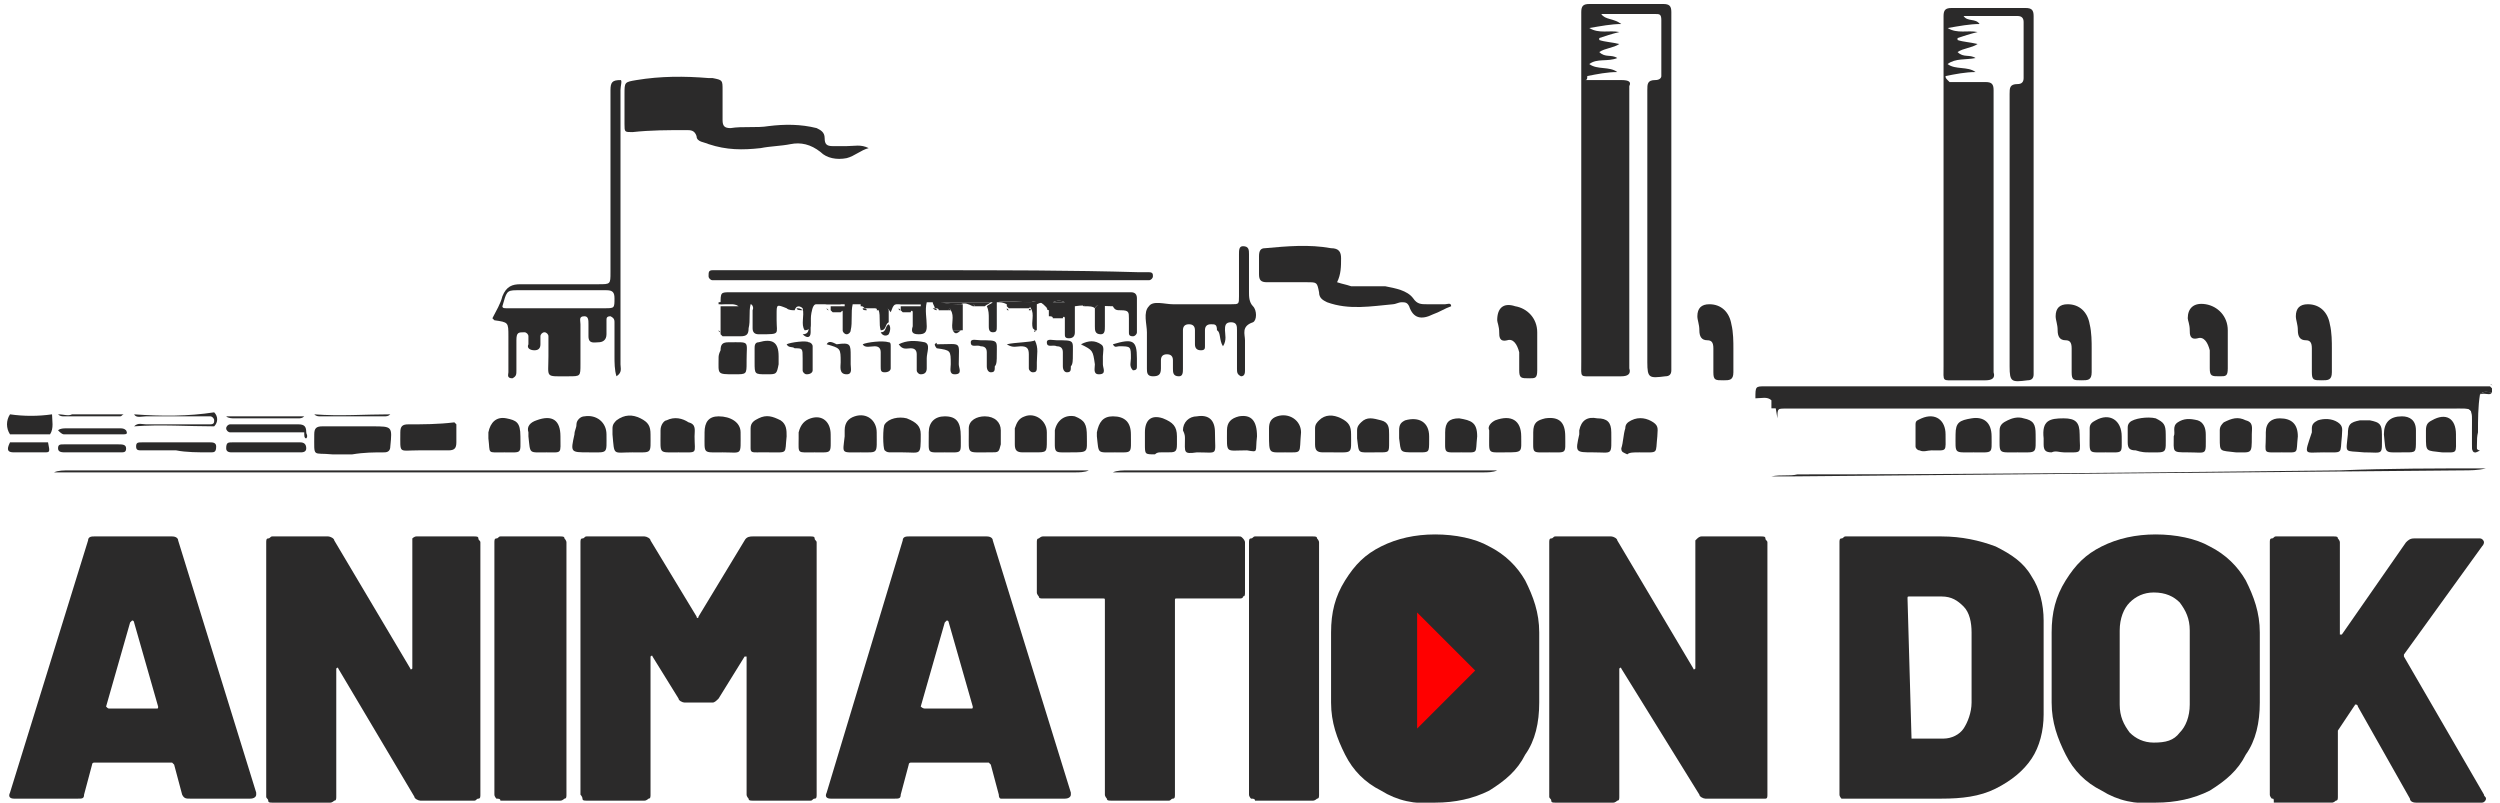 <?xml version="1.0" encoding="utf-8"?>
<!-- Generator: Adobe Illustrator 23.0.3, SVG Export Plug-In . SVG Version: 6.00 Build 0)  -->
<svg version="1.1" id="Layer_1" xmlns="http://www.w3.org/2000/svg" xmlns:xlink="http://www.w3.org/1999/xlink" x="0px" y="0px"
	 viewBox="0 0 124.9 40.1" style="enable-background:new 0 0 124.9 40.1;" xml:space="preserve">
<style type="text/css">
	.st0{fill-rule:evenodd;clip-rule:evenodd;fill:#2B2A2A;}
	.st1{fill:#2B2A2A;}
	.st2{fill:#FF0000;}
</style>
<g>
	<g>
		<path class="st0" d="M3.2,21.7c1,0,1.9,0,2.9,0c0.2,0,0.3,0,0.2-0.2c-0.1-0.1-0.2-0.1-0.3-0.1c-0.9,0-1.8,0-2.7,0
			c-0.1,0-0.3,0-0.4,0.1C3,21.6,3.1,21.7,3.2,21.7z M15.3,21.8c0.1,0,0-0.1,0-0.2c0-0.3-0.1-0.4-0.4-0.4c-1.1,0-2.2,0-3.2,0
			c-0.1,0-0.1,0-0.2,0c-0.1,0-0.2,0.1-0.2,0.2c0,0.1,0.1,0.2,0.2,0.2c0.1,0,0.3,0,0.4,0c1.1,0,2.2,0,3.3,0
			C15.2,21.8,15.2,21.9,15.3,21.8z M20.4,21.2c-0.3,0-0.4,0.1-0.4,0.4c0,1.1-0.1,0.9,0.9,0.9c0.5,0,1,0,1.5,0c0.3,0,0.4-0.1,0.4-0.4
			c0-0.3,0-0.6,0-0.9c0,0-0.1-0.1-0.1-0.1C21.9,21.2,21.1,21.2,20.4,21.2z M19.2,22.6c0.2,0,0.3-0.1,0.3-0.3c0.1-1,0.1-1-0.9-1
			c-0.8,0-1.7,0-2.5,0c-0.3,0-0.4,0.1-0.4,0.4c0,1.2-0.1,0.9,0.9,1c0.3,0,0.7,0,1,0c0,0,0,0,0,0C18.2,22.6,18.7,22.6,19.2,22.6z
			 M10.5,22.6c0.2,0,0.3,0,0.3-0.3c0-0.2-0.2-0.2-0.3-0.2c-1.1,0-2.3,0-3.4,0c-0.2,0-0.3,0-0.3,0.2c0,0.2,0.1,0.2,0.3,0.2
			c0.6,0,1.1,0,1.7,0c0,0,0,0,0,0C9.3,22.6,9.9,22.6,10.5,22.6z M15,22.6c0.1,0,0.3,0,0.3-0.2c0-0.2-0.1-0.3-0.3-0.3
			c-1.1,0-2.3,0-3.4,0c-0.2,0-0.3,0-0.3,0.3c0,0.2,0.2,0.2,0.3,0.2c0.6,0,1.1,0,1.7,0v0C13.9,22.6,14.4,22.6,15,22.6z M6,22.6
			c0.2,0,0.3,0,0.3-0.2c0-0.2-0.2-0.2-0.4-0.2c-0.9,0-1.8,0-2.7,0c-0.2,0-0.3,0-0.3,0.2c0,0.2,0.2,0.2,0.4,0.2c0.4,0,0.9,0,1.3,0
			C5.1,22.6,5.5,22.6,6,22.6z"/>
		<path class="st0" d="M79.3,3.8c0.5-0.1,1-0.2,1.5-0.2c-0.4-0.3-1-0.1-1.4-0.4c0.4-0.3,0.9-0.1,1.4-0.3c-0.3-0.2-0.6,0-0.9-0.3
			c0.3-0.2,0.7-0.2,1-0.4c-0.4-0.1-0.7-0.1-1-0.2c0,0,0-0.1,0-0.1c0.3-0.1,0.6-0.2,1-0.3c-0.5-0.1-1,0.1-1.5-0.2
			c0.6-0.1,1.1-0.2,1.6-0.2C80.6,0.9,80.2,1,80,0.7c0.9,0,1.8,0,2.7,0C82.9,0.7,83,0.7,83,1c0,0.9,0,1.8,0,2.8C83,3.9,82.9,4,82.7,4
			c-0.4,0-0.4,0.2-0.4,0.5c0,0.1,0,0.2,0,0.3c0,4.4,0,8.9,0,13.3c0,0.8,0.1,0.8,0.9,0.7c0.2,0,0.3-0.1,0.3-0.3c0-0.1,0-0.2,0-0.4
			c0-5.7,0-11.5,0-17.2c0-0.1,0-0.2,0-0.3c0-0.3-0.1-0.4-0.4-0.4c-1.2,0-2.5,0-3.7,0c-0.3,0-0.4,0.1-0.4,0.4c0,0.1,0,0.2,0,0.4
			c0,5.7,0,11.4,0,17.1c0,0.8-0.1,0.7,0.7,0.7c0.4,0,0.9,0,1.3,0c0.3,0,0.5-0.1,0.4-0.4c0-0.1,0-0.2,0-0.4c0-4.4,0-8.8,0-13.3
			c0-0.1,0-0.2,0-0.4C81.5,4.1,81.4,4,81,4c-0.6,0-1.2,0-1.8,0C79.3,4,79.3,3.9,79.3,3.8z"/>
		<g>
			<path class="st0" d="M30.7,17.8c0-0.6,0-1.1,0-1.7c0-0.1,0-0.2-0.2-0.3c-0.2,0-0.2,0.1-0.2,0.2c0,0.2,0,0.5,0,0.7
				c0,0.3-0.2,0.4-0.4,0.4c-0.2,0-0.5,0.1-0.5-0.3c0-0.2,0-0.4,0-0.6c0-0.2,0-0.4-0.2-0.4c-0.3,0-0.2,0.2-0.2,0.4c0,0.1,0,0.2,0,0.3
				c0,0.6,0,1.1,0,1.7c0,0.6,0,0.6-0.6,0.6c-1.2,0-1,0.1-1-1c0-0.3,0-0.7,0-1c0-0.1-0.1-0.2-0.2-0.2c-0.1,0-0.2,0.1-0.2,0.2
				c0,0.1,0,0.2,0,0.4c0,0.2-0.1,0.3-0.3,0.3c-0.2,0-0.4-0.1-0.3-0.3c0-0.1,0-0.2,0-0.4c0-0.1-0.1-0.2-0.2-0.2c-0.3,0-0.4,0-0.4,0.4
				c0,0.5,0,1,0,1.5c0,0.2,0,0.3-0.2,0.4c-0.3,0-0.2-0.2-0.2-0.3c0-0.6,0-1.2,0-1.8c0-0.7,0-0.7-0.7-0.8c0,0-0.1-0.1-0.1-0.1
				c0.2-0.4,0.4-0.7,0.5-1.1c0.2-0.5,0.5-0.6,0.9-0.6c1.3,0,2.6,0,3.9,0c0.6,0,0.6,0,0.6-0.6c0-0.1,0-0.3,0-0.4c0-1.5,0-7.2,0-8.7
				c0-0.4,0.1-0.5,0.5-0.5C31.1,4,31,4.3,31,4.5c0,3.1,0,10.6,0,13.7c0,0.2,0.1,0.4-0.2,0.6C30.7,18.5,30.7,18.1,30.7,17.8z
				 M25.3,15.4c1.6,0,3.3,0,4.9,0c0.5,0,0.5,0,0.5-0.5c0-0.3-0.1-0.4-0.4-0.4c-1.5,0-3,0-4.5,0c-0.5,0-0.5,0.1-0.7,0.8
				C25.1,15.4,25.2,15.4,25.3,15.4z"/>
			<path class="st0" d="M43.4,7.4c-0.4-0.2-0.7-0.1-1.1-0.1c-0.2,0-0.5,0-0.7,0c-0.3,0-0.4-0.1-0.4-0.4c0-0.3-0.2-0.4-0.4-0.5
				c-0.8-0.2-1.6-0.2-2.4-0.1c-0.6,0.1-1.3,0-1.9,0.1c-0.3,0-0.4-0.1-0.4-0.4c0-0.5,0-1,0-1.5c0-0.5,0-0.5-0.5-0.6
				c-0.1,0-0.1,0-0.2,0C34.2,3.8,33,3.8,31.8,4c-0.6,0.1-0.6,0.1-0.6,0.7c0,0.5,0,1,0,1.5c0,0.4,0,0.4,0.4,0.4
				c0.9-0.1,1.8-0.1,2.7-0.1c0.2,0,0.4,0,0.5,0.3c0,0.3,0.4,0.3,0.6,0.4c0.9,0.3,1.7,0.3,2.6,0.2c0.5-0.1,1-0.1,1.5-0.2
				c0.5-0.1,1,0,1.5,0.4c0.3,0.3,0.8,0.4,1.3,0.3C42.7,7.8,43,7.5,43.4,7.4z"/>
		</g>
		<path class="st0" d="M74.8,16c0,0.1,0.1,0.3,0.1,0.6c0,0.2,0,0.5,0.4,0.4c0.3-0.1,0.5,0.2,0.6,0.6c0,0.3,0,0.6,0,0.9
			c0,0.4,0.1,0.4,0.5,0.4c0.3,0,0.4,0,0.4-0.4c0-0.6,0-1.3,0-1.9c0-0.7-0.5-1.2-1.1-1.3C75.1,15.1,74.8,15.4,74.8,16z"/>
		<path class="st0" d="M86.6,17.4c0-0.3,0-0.8-0.1-1.2c-0.1-0.6-0.5-1-1.1-1c-0.4,0-0.6,0.2-0.6,0.6c0,0.2,0.1,0.4,0.1,0.7
			c0,0.3,0.1,0.5,0.4,0.5c0.2,0,0.3,0.1,0.3,0.4c0,0.4,0,0.8,0,1.2c0,0.4,0.1,0.4,0.5,0.4c0.3,0,0.5,0,0.5-0.4
			C86.6,18.1,86.6,17.8,86.6,17.4z"/>
		<path class="st0" d="M31.6,22.6c1,0,0.9,0.1,0.9-0.9c0-0.4-0.1-0.6-0.5-0.8c-0.4-0.2-0.8-0.2-1.2,0.1c-0.1,0.1-0.2,0.2-0.2,0.4
			c0,0.1,0,0.2,0,0.3C30.7,22.8,30.6,22.6,31.6,22.6z"/>
		<path class="st0" d="M66.6,22.6c1,0,0.9,0.1,0.9-0.9c0-0.4-0.1-0.6-0.5-0.8c-0.4-0.2-0.8-0.2-1.1,0.1c-0.1,0.1-0.2,0.2-0.2,0.4
			c0,0.3,0,0.5,0,0.8c0,0.3,0.1,0.4,0.4,0.4C66.3,22.6,66.4,22.6,66.6,22.6z"/>
		<path class="st0" d="M38.4,22.6c1,0,0.8,0.1,0.9-0.8c0-0.3,0-0.6-0.3-0.8c-0.4-0.2-0.7-0.3-1.1-0.1c-0.2,0.1-0.4,0.2-0.4,0.5
			c0,0.3,0,0.7,0,1c0,0.2,0.1,0.2,0.3,0.2C38,22.6,38.2,22.6,38.4,22.6z"/>
		<path class="st0" d="M33.9,22.6c1,0,0.8,0.1,0.8-0.8c0-0.3,0.1-0.6-0.3-0.7c-0.3-0.2-0.7-0.3-1.1-0.1C33.2,21,33,21.2,33,21.5
			c0,0.1,0,0.2,0,0.2C33,22.7,32.9,22.6,33.9,22.6z"/>
		<path class="st0" d="M29.4,22.6c1,0,0.9,0.1,0.9-0.9c0-0.6-0.5-1-1.1-0.9c-0.2,0-0.4,0.2-0.4,0.4c0,0.2-0.1,0.3-0.1,0.5
			C28.5,22.6,28.5,22.6,29.4,22.6z"/>
		<path class="st0" d="M55.7,22.6c0.9,0,0.8,0.1,0.8-0.9c0-0.6-0.3-0.9-0.9-0.9c-0.5,0-0.7,0.3-0.8,0.8c0,0.1,0,0.2,0,0.2
			C54.9,22.7,54.8,22.6,55.7,22.6z"/>
		<path class="st0" d="M51.5,22.6c0.1,0,0.1,0,0.2,0c0.6,0,0.6,0,0.6-0.6c0-0.1,0-0.2,0-0.4c0-0.6-0.6-1-1.1-0.8
			c-0.3,0.1-0.4,0.3-0.5,0.6c0,0.3,0,0.5,0,0.8c0,0.3,0.1,0.4,0.4,0.4C51.2,22.6,51.3,22.6,51.5,22.6z"/>
		<path class="st0" d="M43,22.6c0.9,0,0.8,0.1,0.8-1c0-0.6-0.5-1-1.1-0.8c-0.3,0.1-0.5,0.3-0.5,0.7c0,0.1,0,0.2,0,0.3
			C42.1,22.7,42,22.6,43,22.6z"/>
		<path class="st0" d="M64.2,22.6c0.9,0,0.7,0.1,0.8-1c0-0.6-0.6-1-1.2-0.8c-0.3,0.1-0.4,0.3-0.4,0.6c0,0.1,0,0.2,0,0.3
			C63.4,22.7,63.4,22.6,64.2,22.6z"/>
		<path class="st0" d="M81.9,22.6c1,0,0.8,0.1,0.9-0.8c0-0.3,0.1-0.5-0.2-0.7c-0.3-0.2-0.7-0.3-1.1-0.1c-0.2,0.1-0.3,0.2-0.3,0.4
			c-0.1,0.3-0.1,0.7-0.2,1c0,0.2,0.1,0.2,0.3,0.3C81.4,22.6,81.6,22.6,81.9,22.6z"/>
		<path class="st0" d="M45.1,22.6c0.9,0,0.9,0.2,0.9-0.9c0-0.4-0.2-0.6-0.7-0.8c-0.4-0.1-0.9,0-1.1,0.3c-0.1,0.1-0.1,1.2,0,1.3
			c0.1,0.1,0.2,0.1,0.3,0.1C44.7,22.6,44.9,22.6,45.1,22.6z"/>
		<path class="st0" d="M36.1,22.6c1,0,0.9,0.2,0.9-1c0-0.5-0.5-0.8-1.1-0.8c-0.5,0-0.7,0.3-0.7,0.8c0,0,0,0,0,0.1
			C35.2,22.7,35.1,22.6,36.1,22.6z"/>
		<path class="st0" d="M79.6,22.6c1,0,0.9,0.2,0.9-1c0-0.5-0.2-0.7-0.7-0.7c-0.5-0.1-0.8,0.1-0.9,0.6c0,0.1,0,0.2,0,0.2
			C78.7,22.6,78.7,22.6,79.6,22.6z"/>
		<path class="st0" d="M40.7,22.6c0.9,0,0.8,0.1,0.8-0.9c0-0.6-0.4-1-1-0.8c-0.3,0.1-0.5,0.3-0.6,0.7c0,0.1,0,0.2,0,0.3
			C39.9,22.7,39.8,22.6,40.7,22.6z"/>
		<path class="st0" d="M59.2,21.9c0,0.7-0.1,0.8,0.6,0.7c1.1,0,0.9,0.2,0.9-1c0-0.6-0.3-0.9-0.9-0.8c-0.4,0-0.7,0.3-0.7,0.7
			C59.2,21.7,59.2,21.8,59.2,21.9z"/>
		<path class="st0" d="M49.3,22.6c0.1,0,0.2,0,0.2,0c0.4,0,0.4,0,0.5-0.4c0-0.2,0-0.4,0-0.7c0-0.4-0.3-0.7-0.8-0.7
			c-0.4,0-0.8,0.2-0.8,0.6c0,0.1,0,0.2,0,0.3C48.4,22.7,48.3,22.6,49.3,22.6z"/>
		<path class="st0" d="M62.8,21.8c0-0.8-0.3-1.1-0.9-1c-0.4,0.1-0.6,0.3-0.6,0.7c0,1.2-0.1,1,1,1C62.9,22.6,62.7,22.6,62.8,21.8z"/>
		<path class="st0" d="M47.2,22.6c0.9,0,0.8,0.1,0.8-0.8c0-0.7-0.2-1-0.8-1c-0.5,0-0.8,0.3-0.8,0.8c0,0.1,0,0.2,0,0.2
			C46.4,22.7,46.3,22.6,47.2,22.6z"/>
		<path class="st0" d="M25.2,22.6c0.9,0,0.8,0.1,0.8-0.8c0-0.7-0.2-0.8-0.7-0.9c-0.5-0.1-0.8,0.2-0.9,0.7c0,0.1,0,0.2,0,0.3
			C24.5,22.7,24.3,22.6,25.2,22.6z"/>
		<path class="st0" d="M53.5,22.6c0.9,0,0.8,0,0.8-0.8c0-0.6-0.1-0.8-0.6-1c-0.5-0.1-0.9,0.2-1,0.7c0,0.1,0,0.2,0,0.2
			C52.7,22.7,52.6,22.6,53.5,22.6z"/>
		<path class="st0" d="M58,22.6c0.1,0,0.2,0,0.3,0c0.4,0,0.5,0,0.5-0.4c0-0.1,0-0.3,0-0.4c0-0.5-0.2-0.7-0.7-0.9
			c-0.6-0.2-0.9,0.1-0.9,0.7c0,0.2,0,0.4,0,0.6c0,0.5,0,0.5,0.5,0.5C57.8,22.6,57.9,22.6,58,22.6z"/>
		<path class="st0" d="M77.4,22.6c0.9,0,0.8,0.1,0.8-0.8c0-0.7-0.3-1-1-0.9c-0.4,0.1-0.6,0.2-0.6,0.7c0,0.1,0,0.2,0,0.2
			C76.6,22.7,76.5,22.6,77.4,22.6z"/>
		<path class="st0" d="M75.2,22.6c0.9,0,0.8,0,0.8-0.8c0-0.8-0.5-1.1-1.3-0.8c-0.2,0.1-0.4,0.3-0.3,0.5c0,0.1,0,0.2,0,0.2
			C74.4,22.7,74.3,22.6,75.2,22.6z"/>
		<path class="st0" d="M73,22.6c0.9,0,0.7,0.1,0.8-0.8c0-0.7-0.3-0.8-0.9-0.9c-0.5,0-0.7,0.2-0.7,0.7c0,0.1,0,0.2,0,0.2
			C72.2,22.7,72.1,22.6,73,22.6z"/>
		<path class="st0" d="M68.7,22.6c0.1,0,0.2,0,0.2,0c0.5,0,0.5,0,0.5-0.5c0-0.1,0-0.2,0-0.4c0-0.3,0-0.6-0.4-0.7
			c-0.4-0.1-0.7-0.2-1,0.1c-0.1,0.1-0.2,0.2-0.2,0.4c0,0.1,0,0.2,0,0.4C67.9,22.7,67.8,22.6,68.7,22.6z"/>
		<path class="st0" d="M27.3,22.6c0.8,0,0.7,0.1,0.7-0.8c0-0.8-0.4-1.1-1.2-0.8c-0.3,0.1-0.5,0.3-0.4,0.6c0,0.1,0,0.1,0,0.2
			C26.5,22.7,26.4,22.6,27.3,22.6z"/>
		<path class="st0" d="M70.7,22.6c0.1,0,0.2,0,0.2,0c0.5,0,0.5,0,0.5-0.6c0-0.1,0-0.2,0-0.2c0-0.7-0.5-1-1.2-0.8
			c-0.2,0.1-0.3,0.2-0.3,0.5c0,0.1,0,0.3,0,0.4C70,22.6,69.9,22.6,70.7,22.6z"/>
		<path class="st0" d="M2.5,21.7c0.2-0.3,0.1-0.7,0.1-1c-0.7,0.1-1.4,0.1-2.1,0c-0.2,0.3-0.2,0.7,0,1C1.2,21.7,1.8,21.7,2.5,21.7z"
			/>
		<path class="st0" d="M6.7,20.7c0.1,0.2,0.4,0.1,0.6,0.1c0.9,0,1.8,0,2.8,0c0.1,0,0.3,0,0.4,0c0.1,0,0.2,0.1,0.2,0.2
			c0,0.1,0,0.2-0.2,0.2c-0.1,0-0.3,0-0.4,0c-0.9,0-1.8,0-2.8,0c-0.2,0-0.4-0.1-0.6,0.1c1.3-0.1,2.7,0,4,0c0.2-0.2,0.2-0.5,0-0.7
			C9.4,20.8,8.1,20.8,6.7,20.7z"/>
		<path class="st0" d="M11.3,20.8c0.1,0.1,0.3,0.1,0.4,0.1c1.1,0,2.1,0,3.2,0c0.1,0,0.2,0,0.3-0.1C13.9,20.8,12.6,20.8,11.3,20.8z"
			/>
		<path class="st0" d="M15.7,20.7c0.1,0.1,0.2,0.1,0.3,0.1c1.1,0,2.1,0,3.2,0c0.1,0,0.2,0,0.3-0.1C18.2,20.7,17,20.8,15.7,20.7z"/>
		<path class="st0" d="M2.9,20.7c0.1,0.1,0.2,0.1,0.3,0.1c0.9,0,1.9,0,2.8,0c0.1,0,0.1-0.1,0.2-0.1c-0.9,0-1.8,0-2.6,0
			C3.4,20.8,3.2,20.7,2.9,20.7z"/>
		<path class="st0" d="M55.6,23.6c0.2,0,0.4,0,0.6,0c6,0,11.9,0,17.9,0c0.2,0,0.5,0,0.7-0.1c-1.3,0-2.6,0-3.9,0c-4.8,0-9.7,0-14.5,0
			C56.1,23.5,55.8,23.5,55.6,23.6z"/>
		<path class="st0" d="M88.5,23.8c0.4,0,0.8,0,1.1,0c11.1-0.1,22.3-0.2,33.4-0.3c0.4,0,0.8,0,1.2-0.1c-2.4,0-4.9,0-7.3,0.1
			c-9,0.1-18.1,0.2-27.1,0.2C89.4,23.8,89,23.7,88.5,23.8z"/>
		<path class="st0" d="M2.7,23.6c0.2,0,0.4,0,0.6,0c6,0,44.4,0,50.4,0c0.2,0,0.5,0,0.7-0.1c-1.3,0-35.1,0-36.4,0
			c-4.8,0-9.7,0-14.5,0C3.2,23.5,2.9,23.5,2.7,23.6z"/>
		<path class="st0" d="M0.5,22.1c-0.2,0.4-0.1,0.5,0.2,0.5c0.5,0,1,0,1.5,0c0.3,0,0.3,0,0.2-0.5C1.8,22.1,1.2,22.1,0.5,22.1z"/>
		<path class="st0" d="M15.3,21.7C15.3,21.7,15.2,21.7,15.3,21.7c-0.1,0.1-0.1,0.2,0,0.2C15.4,21.8,15.3,21.7,15.3,21.7z"/>
		<path class="st0" d="M22.6,21.2c0,0,0.1,0.1,0.1,0.1C22.7,21.3,22.6,21.3,22.6,21.2z"/>
		<g>
			<path class="st0" d="M47.6,16.5c-0.1-0.3,0.1-0.7-0.1-1c0-0.1-0.1-0.1-0.1,0c-0.2,0-0.3,0-0.5,0c0-0.1-0.1-0.1-0.2-0.1
				c0-0.1-0.1-0.2-0.1-0.3c-0.1,0-0.2,0-0.3,0c-0.1,0.4,0,0.8,0,1.2c0,0.3-0.1,0.4-0.4,0.4c-0.3,0-0.4-0.1-0.3-0.4
				c0-0.2,0-0.5,0-0.7c0-0.1-0.1-0.1-0.1,0c-0.1,0-0.3,0-0.4,0c0,0-0.1-0.1-0.1-0.1c0-0.1,0-0.2,0-0.2c0.3,0,0.6,0,1,0
				c0,0,0-0.1,0-0.1c-1.1,0-2.2,0-3.4,0c-0.1,0.4,0,0.9-0.1,1.3c0,0.1-0.1,0.2-0.2,0.2c-0.1,0-0.2-0.1-0.2-0.2c0-0.3,0-0.6,0-0.9
				c0-0.1,0-0.1-0.1,0c-0.1,0-0.3,0-0.4,0c0,0-0.1-0.1-0.1-0.1c0-0.1,0-0.2,0-0.2c0.2,0,0.5,0,0.7,0c0,0,0-0.1,0-0.1
				c-1.6,0-3.1,0-4.7,0c-0.1,0.4,0,0.8-0.1,1.2c0,0.3-0.1,0.4-0.4,0.4c-0.3,0-0.6,0-0.9,0c0,0-0.1-0.1-0.1-0.1c0-0.5,0-0.9,0-1.4
				c0.3,0,0.6,0,0.9,0c-0.3-0.2-0.6-0.1-0.9-0.1c0-0.6,0-0.6,0.5-0.6c0,0,0.1,0,0.1,0c6.5,0,13,0,19.5,0c0.1,0,0.3,0,0.4,0
				c0.2,0,0.3,0.1,0.3,0.3c0,0.6,0,1.1,0,1.7c0,0.1-0.1,0.2-0.2,0.2c-0.2,0-0.2-0.1-0.2-0.2c0-0.2,0-0.4,0-0.7c0-0.3,0-0.4-0.4-0.4
				c-0.2,0-0.3,0-0.4-0.2c-0.6,0-1.3-0.1-1.9,0c0,0.4,0,0.8,0,1.3c0,0.2-0.1,0.3-0.3,0.3c-0.2,0-0.2-0.1-0.2-0.2c0-0.3,0-0.6,0-0.8
				c0-0.1-0.1-0.1-0.1,0c-0.2,0-0.3,0-0.5,0c0-0.1-0.1-0.1-0.2-0.1c0-0.1,0-0.2,0-0.3C52,15,51.8,15,51.5,15.1c-0.6,0-1.2-0.1-1.7,0
				c0,0.4,0,0.8,0,1.2c0,0.2,0,0.3-0.2,0.3c-0.2,0-0.2-0.2-0.2-0.3c0-0.1,0-0.3,0-0.4c0-0.2,0-0.4-0.1-0.6c0.1-0.1,0.2-0.1,0.3-0.2
				c-0.9,0-1.7,0-2.6,0c0.4,0.1,0.8,0.1,1.1,0.1c0,0.4,0,0.9,0,1.3C47.8,16.5,47.7,16.5,47.6,16.5z M53.2,15.1
				c-0.2-0.1-0.4-0.1-0.6,0C52.8,15.1,53,15.1,53.2,15.1z"/>
			<path class="st0" d="M61.1,17.3c0.2-0.3,0.1-0.6,0.1-0.8c0-0.2,0-0.4,0.3-0.4c0.3,0,0.3,0.2,0.3,0.4c0,0.5,0,1,0,1.5
				c0,0.1,0,0.3,0,0.4c0,0.2,0,0.3,0.2,0.4c0.2,0,0.2-0.2,0.2-0.3c0-0.5,0-1,0-1.5c0-0.3-0.2-0.7,0.4-0.9c0.2-0.1,0.2-0.6,0-0.8
				c-0.2-0.2-0.2-0.5-0.2-0.7c0-0.5,0-1.1,0-1.6c0-0.1,0-0.2,0-0.3c0-0.2,0-0.4-0.3-0.4c-0.2,0-0.2,0.2-0.2,0.4c0,0.5,0,0.9,0,1.4
				c0,0.2,0,0.5,0,0.7c0,0.4,0,0.4-0.4,0.4c-1,0-1.9,0-2.9,0c-0.4,0-1-0.2-1.2,0.1c-0.3,0.3-0.1,0.9-0.1,1.3c0,0.6,0,1.2,0,1.8
				c0,0.2,0,0.4,0.3,0.4c0.3,0,0.4-0.1,0.4-0.4c0-0.1,0-0.3,0-0.4c0-0.2,0.1-0.3,0.3-0.3c0.2,0,0.3,0.1,0.3,0.3c0,0.1,0,0.3,0,0.4
				c0,0.2,0,0.4,0.3,0.4c0.2,0,0.2-0.2,0.2-0.4c0-0.5,0-1,0-1.5c0-0.1,0-0.3,0-0.4c0-0.2,0.1-0.3,0.3-0.3c0.2,0,0.3,0.1,0.3,0.3
				c0,0.2,0,0.5,0,0.7c0,0.2,0.1,0.3,0.3,0.3c0.2,0,0.2-0.1,0.2-0.2c0-0.3,0-0.5,0-0.8c0-0.2,0.1-0.3,0.3-0.3c0.2,0,0.3,0,0.3,0.3
				C61,16.6,60.9,17,61.1,17.3z"/>
			<path class="st0" d="M66.8,14.1c0.2-0.4,0.2-0.8,0.2-1.2c0-0.3-0.1-0.5-0.5-0.5c-1.1-0.2-2.2-0.1-3.3,0c-0.2,0-0.3,0.1-0.3,0.4
				c0,0.3,0,0.6,0,0.9c0,0.3,0.1,0.4,0.4,0.4c0.7,0,1.3,0,2,0c0.5,0,0.5,0,0.6,0.5c0,0.3,0.2,0.4,0.4,0.5c1.1,0.4,2.2,0.2,3.3,0.1
				c0.1,0,0.3-0.1,0.4-0.1c0.2,0,0.3,0,0.4,0.2c0.2,0.6,0.6,0.7,1.2,0.4c0.3-0.1,0.6-0.3,0.9-0.4c0-0.2-0.2-0.1-0.3-0.1
				c-0.3,0-0.6,0-0.9,0c-0.3,0-0.5,0-0.7-0.3c-0.3-0.4-0.9-0.5-1.4-0.6c-0.6,0-1.1,0-1.7,0C67.2,14.2,67.1,14.2,66.8,14.1z"/>
			<path class="st0" d="M46.6,13.5c-3.5,0-6.9,0-10.4,0c-0.2,0-0.4,0-0.6,0c-0.2,0-0.2,0.1-0.2,0.3c0,0.1,0.1,0.2,0.2,0.2
				c0.1,0,0.3,0,0.4,0c7,0,14,0,21,0c0.1,0,0.3,0,0.4,0c0.1,0,0.2-0.1,0.2-0.2c0-0.1,0-0.2-0.2-0.2c-0.2,0-0.4,0-0.5,0
				C53.5,13.5,50,13.5,46.6,13.5z"/>
			<path class="st0" d="M41.3,15.2c0.2,0,0.5,0,0.7,0c0,0,0-0.1,0-0.1c-1.6,0-3.1,0-4.7,0c0.2,0,0.4,0.2,0.3,0.4c0,0.3,0,0.6,0,0.9
				c0,0.2,0.1,0.3,0.3,0.3c0,0,0,0,0.1,0c1,0,0.8,0,0.8-0.7c0-0.1,0-0.2,0-0.3c0-0.5,0-0.5,0.5-0.3c0.1,0.1,0.3,0.1,0.4,0.1
				c0.1-0.3,0.3-0.2,0.5-0.2c0.2,0,0.2,0.2,0.2,0.4c0,0.2,0,0.4,0,0.7c0,0.2-0.1,0.3-0.3,0.3c0.2,0.2,0.4,0.2,0.4-0.1
				c0-0.2,0-0.4,0-0.7C40.6,15.1,40.7,15.1,41.3,15.2z"/>
			<path class="st0" d="M35.9,17.9c0,0.8-0.1,0.8,0.8,0.8c0.6,0,0.6,0,0.6-0.6c0,0,0,0,0-0.1c0-1,0.2-0.9-0.9-0.9
				c-0.3,0-0.4,0.1-0.4,0.4C35.9,17.7,35.9,17.8,35.9,17.9z"/>
			<path class="st0" d="M37.7,17.9c0,0.1,0,0.1,0,0.2c0,0.6,0,0.6,0.6,0.6c0.5,0,0.5,0,0.6-0.5c0-0.1,0-0.2,0-0.4
				c0-0.7-0.3-0.9-1-0.7c-0.2,0-0.2,0.2-0.2,0.3C37.7,17.5,37.7,17.7,37.7,17.9L37.7,17.9z"/>
			<path class="st0" d="M43.1,17.2c0.1,0.2,0.4,0.1,0.6,0.1c0.2,0,0.3,0.1,0.3,0.3c0,0.2,0,0.5,0,0.7c0,0.2,0,0.3,0.2,0.3
				c0.2,0,0.3-0.1,0.3-0.2c0-0.4,0-0.7,0-1.1c0-0.1,0-0.2-0.1-0.2C44.1,17,43.3,17.1,43.1,17.2z"/>
			<path class="st0" d="M39.3,17.2c0.1,0.2,0.3,0.1,0.4,0.2c0.4,0,0.4,0,0.4,0.5c0,0.2,0,0.4,0,0.6c0,0.1,0.1,0.2,0.2,0.2
				c0.2,0,0.3-0.1,0.3-0.2c0-0.4,0-0.8,0-1.2c0-0.1-0.1-0.2-0.2-0.2C40.3,17,39.5,17.1,39.3,17.2z"/>
			<path class="st0" d="M53.6,17.7c0-0.7,0.1-0.7-0.8-0.7c-0.2,0-0.5-0.1-0.5,0.1c0,0.3,0.3,0.1,0.5,0.2c0.2,0,0.3,0.1,0.3,0.3
				c0,0.2,0,0.5,0,0.7c0,0.2,0.1,0.3,0.2,0.3c0.2,0,0.2-0.1,0.2-0.3C53.6,18.2,53.6,18,53.6,17.7z"/>
			<path class="st0" d="M49.8,17.7c0-0.7,0.1-0.7-0.8-0.7c-0.2,0-0.5-0.1-0.5,0.1c0,0.3,0.3,0.1,0.5,0.2c0.2,0,0.3,0.1,0.3,0.3
				c0,0.2,0,0.5,0,0.7c0,0.2,0.1,0.3,0.2,0.3c0.2,0,0.2-0.1,0.2-0.3C49.8,18.2,49.8,18,49.8,17.7z"/>
			<path class="st0" d="M44.9,17.2c0.2,0.3,0.4,0.2,0.6,0.2c0.2,0,0.3,0.1,0.3,0.3c0,0.3,0,0.5,0,0.8c0,0.1,0.1,0.2,0.2,0.2
				c0.2,0,0.3-0.1,0.3-0.3c0-0.2,0-0.3,0-0.5c0-0.3,0.2-0.7-0.1-0.8C45.7,17,45.3,17,44.9,17.2z"/>
			<path class="st0" d="M54,17.2C54.1,17.2,54.1,17.3,54,17.2c0.6,0.3,0.6,0.3,0.7,1c0,0.2-0.1,0.5,0.2,0.5c0.4,0,0.2-0.3,0.2-0.5
				c0-0.1,0-0.3,0-0.4c0-0.2,0.1-0.5-0.1-0.6C54.7,17,54.4,17,54,17.2z"/>
			<path class="st0" d="M41.3,17.2c0.7,0.2,0.7,0.2,0.7,0.9c0,0.2-0.1,0.6,0.3,0.6c0.3,0,0.2-0.3,0.2-0.5c0-0.1,0-0.3,0-0.4
				c0-0.6,0-0.7-0.7-0.6C41.6,17.1,41.4,17,41.3,17.2z"/>
			<path class="st0" d="M46.7,17.2c0,0.1,0.1,0.2,0.1,0.2c0.7,0.1,0.7,0.1,0.7,0.8c0,0.2-0.1,0.5,0.2,0.5c0.4,0,0.2-0.3,0.2-0.5
				c0-1.2,0.2-1-1.1-1C46.8,17.1,46.8,17.1,46.7,17.2z"/>
			<path class="st0" d="M55.6,17.2c0.1,0.2,0.2,0.1,0.3,0.1c0.6,0,0.6,0,0.6,0.6c0,0.2-0.1,0.4,0.1,0.6c0.2,0,0.2-0.1,0.2-0.2
				c0-0.1,0-0.3,0-0.4C56.8,17,56.6,16.9,55.6,17.2z"/>
			<path class="st0" d="M50.3,17.2c0.3,0.2,0.5,0.1,0.7,0.1c0.3,0,0.4,0.1,0.4,0.4c0,0.2,0,0.5,0,0.7c0,0.1,0.1,0.2,0.2,0.2
				c0.2,0,0.2-0.1,0.2-0.3c0-0.1,0-0.1,0-0.2c0-0.4,0.1-0.7-0.1-1.1C51.6,17.1,50.7,17.1,50.3,17.2z"/>
			<path class="st0" d="M43.9,15.5c0.1,0.3,0,0.7,0.1,1c0.3,0,0.2-0.3,0.4-0.4c0-0.2,0-0.4,0-0.6c-0.1-0.3-0.3-0.4-0.7-0.4
				c-0.2,0-0.4,0-0.7,0c0,0.1,0,0.2,0,0.2c0.1,0,0.1,0,0.2,0.1c0.2,0,0.3,0,0.5,0C43.8,15.4,43.9,15.5,43.9,15.5z"/>
			<path class="st0" d="M54.7,15.4c0,0.3,0,0.6,0,0.9c0,0.2,0,0.4,0.3,0.4c0.2,0,0.2-0.2,0.2-0.4c0-0.4,0-0.7,0-1.1
				C55,15.2,54.8,15.2,54.7,15.4z"/>
			<path class="st0" d="M51.8,16.5c0-0.5,0-0.9,0-1.4c-0.5,0-1,0-1.5,0c0,0.1,0,0.2,0,0.2c0,0,0.1,0.1,0.1,0.1c0.3,0,0.7,0,1,0
				c0.1-0.1,0.1,0,0.1,0c0.2,0.3,0,0.7,0.1,1C51.7,16.5,51.7,16.5,51.8,16.5z"/>
			<path class="st0" d="M40.2,16.5c0.2,0,0.3-0.1,0.3-0.3c0-0.2,0-0.4,0-0.7c0-0.2,0-0.4-0.2-0.4c-0.2,0-0.5-0.1-0.5,0.2l0,0
				c0.1,0,0.2,0,0.3,0.1C40.2,15.8,40,16.2,40.2,16.5z"/>
			<path class="st0" d="M43.1,15.2c0.2,0,0.4,0,0.7,0c0.3,0,0.5,0.1,0.7,0.4c0.1-0.2,0.1-0.5,0.5-0.4c0.3,0,0.6,0,1,0
				c0,0,0-0.1,0-0.1c-1.1,0-2.2,0-3.4,0C42.7,15.1,42.9,15.1,43.1,15.2z"/>
			<path class="st0" d="M49.2,15.3c0.1-0.1,0.2-0.1,0.3-0.2c-0.9,0-1.7,0-2.6,0c0.4,0.1,0.8,0.1,1.1,0.1c0.2-0.1,0.4,0,0.6,0.1
				c0-0.1,0.1-0.1,0.1,0C48.8,15.3,49,15.3,49.2,15.3z"/>
			<path class="st0" d="M54.7,15.4c0.1-0.2,0.2-0.2,0.4-0.2c0.1,0,0.3-0.1,0.4-0.1c-0.6,0-1.3-0.1-1.9,0c0.2,0,0.3,0,0.5,0.1
				c0,0,0.1,0.1,0.1,0.1C54.4,15.3,54.6,15.3,54.7,15.4z"/>
			<path class="st0" d="M50.3,15.2c0.5,0,1,0,1.5,0c0.2-0.1,0.3-0.1,0.5,0C52,15,51.8,15,51.5,15.1c-0.6,0-1.2-0.1-1.7,0
				C50,15.1,50.1,15.1,50.3,15.2z"/>
			<path class="st0" d="M44.4,16.2c-0.2,0.1-0.1,0.4-0.4,0.4c0.1,0.2,0.3,0.2,0.4,0.1C44.5,16.5,44.5,16.3,44.4,16.2z"/>
			<path class="st0" d="M35.9,15.2c0.3,0,0.6,0,0.9,0c-0.3-0.2-0.6-0.1-0.9-0.1C35.9,15.1,35.9,15.1,35.9,15.2z"/>
			<path class="st0" d="M46.6,15.1c-0.1,0-0.2,0-0.3,0C46.4,15.1,46.5,15.1,46.6,15.1z"/>
			<path class="st0" d="M48,16.5c-0.1,0-0.2,0-0.4,0C47.7,16.7,47.8,16.7,48,16.5z"/>
			<path class="st0" d="M40.1,15.5c-0.1-0.1-0.2-0.1-0.3-0.1C39.8,15.5,40,15.5,40.1,15.5z"/>
			<path class="st0" d="M52.5,15.5c0-0.1-0.1-0.1-0.2-0.1C52.3,15.5,52.4,15.5,52.5,15.5z"/>
			<path class="st0" d="M43.3,15.5c0-0.1-0.1-0.1-0.2-0.1C43.1,15.5,43.2,15.5,43.3,15.5z"/>
			<path class="st0" d="M46.8,15.5c0-0.1-0.1-0.1-0.2-0.1C46.7,15.5,46.8,15.5,46.8,15.5z"/>
			<path class="st0" d="M36,16.6c0,0-0.1-0.1-0.1-0.1C35.9,16.6,36,16.6,36,16.6z"/>
			<path class="st0" d="M53.1,15.5c0-0.1-0.1-0.1-0.1,0C53,15.5,53.1,15.5,53.1,15.5z"/>
			<path class="st0" d="M51.5,15.5c0-0.1-0.1-0.1-0.1,0C51.4,15.5,51.5,15.5,51.5,15.5z"/>
			<path class="st0" d="M50.4,15.5c0,0-0.1-0.1-0.1-0.1C50.3,15.5,50.3,15.5,50.4,15.5z"/>
			<path class="st0" d="M47.5,15.5c0-0.1-0.1-0.1-0.1,0L47.5,15.5L47.5,15.5z"/>
			<path class="st0" d="M45.5,15.5c0-0.1-0.1-0.1-0.1,0C45.4,15.5,45.5,15.5,45.5,15.5z"/>
			<path class="st0" d="M48.7,15.3c0-0.1-0.1-0.1-0.1,0L48.7,15.3L48.7,15.3z"/>
			<path class="st0" d="M45,15.5c0,0-0.1-0.1-0.1-0.1C44.9,15.5,44.9,15.5,45,15.5z"/>
			<path class="st0" d="M54.2,15.3c0,0-0.1-0.1-0.1-0.1C54.1,15.3,54.1,15.3,54.2,15.3z"/>
			<path class="st0" d="M43.9,15.5c0-0.1-0.1-0.1-0.1,0C43.8,15.5,43.9,15.5,43.9,15.5z"/>
			<path class="st0" d="M41.9,15.6c0-0.1,0-0.1-0.1,0C41.9,15.5,41.9,15.5,41.9,15.6z"/>
			<path class="st0" d="M41.4,15.5c0,0-0.1-0.1-0.1-0.1C41.3,15.5,41.4,15.5,41.4,15.5z"/>
			<path class="st0" d="M51.8,16.5c0,0-0.1,0-0.1,0C51.6,16.6,51.7,16.6,51.8,16.5C51.7,16.6,51.7,16.5,51.8,16.5z"/>
			<path class="st0" d="M52.6,15.1c0.2,0,0.4,0,0.6,0C53,15,52.8,15,52.6,15.1z"/>
		</g>
		<g>
			<path class="st0" d="M124.5,19.6c0-0.1,0-0.2,0-0.2c0,0-0.1-0.1-0.1-0.1c-0.2,0-0.5,0-0.7,0c-35.1,0-0.2,0-35.2,0
				c-0.1,0-0.2,0-0.3,0c-0.5,0-0.5,0-0.5,0.6c0.3,0,0.6-0.1,0.8,0.1c0,0.1,0,0.2,0,0.4c0.3,0,0.5,0,0.8,0c34.4,0-1,0,33.4,0
				c0.1,0,0.3,0,0.4,0c0.3,0,0.4,0.1,0.4,0.4c0,0.5,0,0.9,0,1.4c0,0.2,0,0.3,0.2,0.4c0.1-0.3,0-0.6,0.1-1c0-0.6,0-1.3,0.1-1.9
				C124.1,19.5,124.3,19.6,124.5,19.6z"/>
			<path class="st0" d="M88.8,20.9c0-0.5,0-0.5,0.5-0.5c0.2,0,0.3,0,0.5,0c34.2,0-1.5,0,32.7,0c1.1,0,1-0.1,1,1c0,0.3,0,0.6,0,0.9
				c0,0.3,0.1,0.4,0.4,0.2c-0.2,0-0.2-0.2-0.2-0.4c0-0.5,0-0.9,0-1.4c0-0.3-0.1-0.5-0.4-0.4c-0.1,0-0.3,0-0.4,0c-34.4,0,1,0-33.4,0
				c-0.3,0-0.5,0-0.8,0"/>
			<path class="st0" d="M97.2,3.8c0.5-0.1,1-0.2,1.5-0.2c-0.4-0.3-1-0.1-1.4-0.4c0.4-0.3,0.9-0.2,1.4-0.3c-0.3-0.2-0.6,0-0.9-0.3
				c0.3-0.2,0.7-0.2,1-0.4c-0.4-0.1-0.7-0.1-1-0.2c0,0,0-0.1,0-0.1c0.3-0.1,0.6-0.2,1-0.3c-0.5-0.1-1,0.1-1.5-0.2
				c0.6-0.1,1.1-0.2,1.6-0.2c-0.2-0.3-0.6-0.1-0.8-0.4c0.9,0,1.8,0,2.7,0c0.2,0,0.3,0.1,0.3,0.3c0,0.9,0,1.8,0,2.8
				c0,0.2-0.1,0.3-0.3,0.3c-0.4,0-0.4,0.2-0.4,0.5c0,0.1,0,0.2,0,0.3c0,4.4,0,8.9,0,13.3c0,0.8,0.1,0.8,0.9,0.7
				c0.2,0,0.3-0.1,0.3-0.3c0-0.1,0-0.2,0-0.4c0-5.8,0-11.5,0-17.2c0-0.1,0-0.2,0-0.3c0-0.3-0.1-0.4-0.4-0.4c-1.2,0-2.5,0-3.7,0
				c-0.3,0-0.4,0.1-0.4,0.4c0,0.1,0,0.2,0,0.4c0,5.7,0,11.4,0,17.1c0,0.8-0.1,0.7,0.7,0.7c0.5,0,0.9,0,1.4,0c0.3,0,0.5-0.1,0.4-0.4
				c0-0.1,0-0.2,0-0.4c0-4.4,0-8.8,0-13.3c0-0.1,0-0.2,0-0.4c0-0.3-0.1-0.4-0.4-0.4c-0.6,0-1.2,0-1.8,0C97.2,3.9,97.2,3.9,97.2,3.8z
				"/>
			<path class="st0" d="M104.5,17.4c0-0.3,0-0.8-0.1-1.2c-0.1-0.6-0.5-1-1.1-1c-0.4,0-0.6,0.2-0.6,0.6c0,0.2,0.1,0.4,0.1,0.7
				c0,0.3,0.1,0.5,0.4,0.5c0.2,0,0.3,0.1,0.3,0.4c0,0.4,0,0.8,0,1.2c0,0.4,0.1,0.4,0.5,0.4c0.3,0,0.5,0,0.5-0.4
				C104.5,18.1,104.5,17.8,104.5,17.4z"/>
			<path class="st0" d="M109.3,15.9c0,0.1,0.1,0.3,0.1,0.6c0,0.2,0,0.5,0.4,0.4c0.3-0.1,0.5,0.2,0.6,0.6c0,0.3,0,0.6,0,0.9
				c0,0.4,0.1,0.4,0.5,0.4c0.3,0,0.4,0,0.4-0.4c0-0.6,0-1.3,0-1.9c0-0.7-0.5-1.2-1.1-1.3C109.6,15.1,109.3,15.4,109.3,15.9z"/>
			<path class="st0" d="M116.5,17.4c0-0.3,0-0.8-0.1-1.2c-0.1-0.6-0.5-1-1.1-1c-0.4,0-0.6,0.2-0.6,0.6c0,0.2,0.1,0.4,0.1,0.7
				c0,0.3,0.1,0.5,0.4,0.5c0.2,0,0.3,0.1,0.3,0.4c0,0.4,0,0.8,0,1.2c0,0.4,0.1,0.4,0.5,0.4c0.3,0,0.5,0,0.5-0.4
				C116.5,18.1,116.5,17.8,116.5,17.4z"/>
			<path class="st0" d="M98.6,22.6c1,0,0.9,0.1,0.9-0.8c0-0.7-0.4-1-1-0.9c-0.6,0.1-0.8,0.2-0.8,0.8C97.7,22.7,97.6,22.6,98.6,22.6
				C98.6,22.6,98.6,22.6,98.6,22.6z"/>
			<path class="st0" d="M100.8,22.6c1,0,0.9,0.1,0.9-0.9c0-0.5-0.1-0.7-0.6-0.8c-0.3-0.1-0.6,0-0.8,0.1c-0.2,0.1-0.4,0.2-0.4,0.5
				c0,0.1,0,0.1,0,0.2C99.9,22.7,99.8,22.6,100.8,22.6z"/>
			<path class="st0" d="M107.3,22.6c1,0,0.9,0.1,0.9-0.9c0-0.5-0.1-0.6-0.5-0.8c-0.4-0.1-1.1,0-1.3,0.2c-0.1,0.1-0.1,0.2-0.1,0.3
				c0,0.2,0,0.5,0,0.7c0,0.3,0.1,0.4,0.4,0.4C107,22.6,107.2,22.6,107.3,22.6z"/>
			<path class="st0" d="M105.2,22.6c0.9,0,0.8,0.1,0.8-0.8c0-0.8-0.6-1.2-1.3-0.8c-0.2,0.1-0.3,0.2-0.3,0.4c0,0.1,0,0.2,0,0.3
				C104.4,22.7,104.3,22.6,105.2,22.6z"/>
			<path class="st0" d="M108.6,21.8c0,0.8-0.1,0.8,0.7,0.8c1,0,0.9,0.2,0.9-0.9c0-0.3-0.1-0.6-0.4-0.7c-0.4-0.1-0.7-0.1-1,0.1
				C108.5,21.3,108.7,21.6,108.6,21.8z"/>
			<path class="st0" d="M116.1,22.6c1,0,0.8,0.1,0.9-0.8c0-0.3,0.1-0.5-0.2-0.7c-0.3-0.2-0.7-0.2-1-0.1c-0.2,0.1-0.3,0.2-0.3,0.4
				c0,0.1,0,0.2,0,0.2C115.1,22.8,115.1,22.6,116.1,22.6z"/>
			<path class="st0" d="M103.1,22.6c1,0,0.8,0.1,0.8-0.9c0-0.6-0.2-0.8-0.8-0.8c-0.7,0-1.1,0.1-1,1c0,0.1,0,0.2,0,0.3
				c0,0.3,0.1,0.4,0.4,0.4C102.7,22.5,102.9,22.6,103.1,22.6z"/>
			<path class="st0" d="M120,22.6c0.1,0,0.2,0,0.2,0c0.5,0,0.5,0,0.5-0.6c0-0.2,0-0.3,0-0.5c0-0.5-0.3-0.7-0.7-0.7
				c-0.6,0-0.9,0.3-0.9,0.9C119.2,22.7,119.1,22.6,120,22.6z"/>
			<path class="st0" d="M114,22.6c0.9,0,0.7,0.1,0.8-0.8c0-0.6-0.3-0.9-0.9-0.9c-0.4,0-0.7,0.2-0.7,0.7c0,0.1,0,0.2,0,0.2
				C113.2,22.7,113,22.6,114,22.6z"/>
			<path class="st0" d="M118.1,22.6c1,0,0.9,0.2,0.9-0.9c0-0.5-0.1-0.6-0.6-0.7c-0.2,0-0.4,0-0.5,0c-0.5,0.1-0.6,0.2-0.6,0.7
				C117.2,22.7,117.1,22.5,118.1,22.6z"/>
			<path class="st0" d="M122,22.6c0.8,0,0.7,0.1,0.7-0.8c0,0,0,0,0-0.1c0-0.8-0.5-1.1-1.2-0.7c-0.2,0.1-0.3,0.2-0.3,0.5
				c0,0.1,0,0.2,0,0.3C121.2,22.6,121.2,22.5,122,22.6z"/>
			<path class="st0" d="M111.7,22.6c0.8,0,0.8,0.1,0.8-0.8c0,0,0,0,0-0.1c0-0.3,0.1-0.6-0.3-0.7c-0.4-0.2-0.7-0.1-1.1,0.1
				c-0.1,0.1-0.2,0.2-0.2,0.4c0,0.1,0,0.2,0,0.4C110.9,22.6,110.9,22.5,111.7,22.6z"/>
			<path class="st0" d="M96.5,22.5c0.8,0,0.7,0.1,0.7-0.8c0-0.7-0.5-1.1-1.2-0.8c-0.2,0.1-0.3,0.1-0.3,0.3c0,0.4,0,0.7,0,1.1
				c0,0.1,0.1,0.2,0.2,0.2C96.1,22.6,96.3,22.5,96.5,22.5z"/>
			<path class="st0" d="M124.5,19.6c-0.2,0-0.4-0.1-0.6,0.1C124.2,19.6,124.4,19.8,124.5,19.6z"/>
			<path class="st0" d="M124.4,19.2C124.5,19.3,124.5,19.3,124.4,19.2C124.6,19.3,124.5,19.2,124.4,19.2z"/>
		</g>
	</g>
</g>
<g>
	<path class="st1" d="M9.1,39.7l-0.4-1.5c0,0-0.1-0.1-0.1-0.1H4.7c0,0-0.1,0-0.1,0.1l-0.4,1.5c0,0.2-0.1,0.2-0.3,0.2H0.7
		c-0.2,0-0.3-0.1-0.2-0.3L4.4,27c0-0.2,0.2-0.2,0.3-0.2h3.9c0.2,0,0.3,0.1,0.3,0.2l3.9,12.6c0,0,0,0.1,0,0.1c0,0.1-0.1,0.2-0.3,0.2
		H9.5C9.3,39.9,9.2,39.9,9.1,39.7z M5.5,35.4h2.3c0.1,0,0.1,0,0.1-0.1l-1.2-4.2c0,0,0-0.1-0.1-0.1c0,0,0,0-0.1,0.1l-1.2,4.2
		C5.4,35.4,5.4,35.4,5.5,35.4z"/>
	<path class="st1" d="M20.6,26.9c0,0,0.1-0.1,0.2-0.1h2.9c0.1,0,0.2,0,0.2,0.1s0.1,0.1,0.1,0.2v12.6c0,0.1,0,0.2-0.1,0.2
		s-0.1,0.1-0.2,0.1H21c-0.1,0-0.3-0.1-0.3-0.2l-3.8-6.4c0,0,0-0.1-0.1,0c0,0,0,0,0,0.1l0,6.3c0,0.1,0,0.2-0.1,0.2
		c0,0-0.1,0.1-0.2,0.1h-2.9c-0.1,0-0.2,0-0.2-0.1s-0.1-0.1-0.1-0.2V27.1c0-0.1,0-0.2,0.1-0.2s0.1-0.1,0.2-0.1h2.8
		c0.1,0,0.3,0.1,0.3,0.2l3.8,6.4c0,0,0,0.1,0.1,0c0,0,0,0,0-0.1l0-6.3C20.6,27,20.6,26.9,20.6,26.9z"/>
	<path class="st1" d="M24.8,39.9c0,0-0.1-0.1-0.1-0.2V27.1c0-0.1,0-0.2,0.1-0.2s0.1-0.1,0.2-0.1H28c0.1,0,0.2,0,0.2,0.1
		c0,0,0.1,0.1,0.1,0.2v12.6c0,0.1,0,0.2-0.1,0.2c0,0-0.1,0.1-0.2,0.1H25C25,39.9,24.9,39.9,24.8,39.9z"/>
	<path class="st1" d="M37.6,26.8h2.9c0.1,0,0.2,0,0.2,0.1s0.1,0.1,0.1,0.2v12.6c0,0.1,0,0.2-0.1,0.2s-0.1,0.1-0.2,0.1h-2.9
		c-0.1,0-0.2,0-0.2-0.1c0,0-0.1-0.1-0.1-0.2v-6.8c0,0,0-0.1,0-0.1c0,0,0,0-0.1,0l-1.3,2.1c-0.1,0.1-0.2,0.2-0.3,0.2h-1.4
		c-0.1,0-0.3-0.1-0.3-0.2l-1.3-2.1c0,0,0-0.1-0.1,0c0,0,0,0,0,0.1v6.8c0,0.1,0,0.2-0.1,0.2c0,0-0.1,0.1-0.2,0.1h-2.9
		c-0.1,0-0.2,0-0.2-0.1S29,39.7,29,39.7V27.1c0-0.1,0-0.2,0.1-0.2s0.1-0.1,0.2-0.1h2.9c0.1,0,0.3,0.1,0.3,0.2l2.3,3.8
		c0,0.1,0.1,0.1,0.1,0l2.3-3.8C37.3,26.8,37.5,26.8,37.6,26.8z"/>
	<path class="st1" d="M49.9,39.7l-0.4-1.5c0,0-0.1-0.1-0.1-0.1h-3.9c0,0-0.1,0-0.1,0.1l-0.4,1.5c0,0.2-0.1,0.2-0.3,0.2h-3.2
		c-0.2,0-0.3-0.1-0.2-0.3L45.1,27c0-0.2,0.2-0.2,0.3-0.2h3.9c0.2,0,0.3,0.1,0.3,0.2l3.9,12.6c0,0,0,0.1,0,0.1c0,0.1-0.1,0.2-0.3,0.2
		h-3.2C50,39.9,49.9,39.9,49.9,39.7z M46.2,35.4h2.3c0.1,0,0.1,0,0.1-0.1l-1.2-4.2c0,0,0-0.1-0.1-0.1c0,0,0,0-0.1,0.1l-1.2,4.2
		C46.1,35.4,46.2,35.4,46.2,35.4z"/>
	<path class="st1" d="M62.1,26.9c0,0,0.1,0.1,0.1,0.2v2.5c0,0.1,0,0.2-0.1,0.2c0,0.1-0.1,0.1-0.2,0.1h-3.1c-0.1,0-0.1,0-0.1,0.1v9.7
		c0,0.1,0,0.2-0.1,0.2s-0.1,0.1-0.2,0.1h-2.9c-0.1,0-0.2,0-0.2-0.1c0,0-0.1-0.1-0.1-0.2v-9.7c0-0.1,0-0.1-0.1-0.1h-3
		c-0.1,0-0.2,0-0.2-0.1c0,0-0.1-0.1-0.1-0.2v-2.5c0-0.1,0-0.2,0.1-0.2c0,0,0.1-0.1,0.2-0.1h9.8C62,26.8,62,26.8,62.1,26.9z"/>
	<path class="st1" d="M62.5,39.9c0,0-0.1-0.1-0.1-0.2V27.1c0-0.1,0-0.2,0.1-0.2s0.1-0.1,0.2-0.1h2.9c0.1,0,0.2,0,0.2,0.1
		c0,0,0.1,0.1,0.1,0.2v12.6c0,0.1,0,0.2-0.1,0.2c0,0-0.1,0.1-0.2,0.1h-2.9C62.7,39.9,62.6,39.9,62.5,39.9z"/>
	<path class="st1" d="M69,39.5c-0.8-0.4-1.4-1-1.8-1.8c-0.4-0.8-0.7-1.6-0.7-2.6v-3.5c0-1,0.2-1.8,0.7-2.6s1-1.3,1.8-1.7
		c0.8-0.4,1.7-0.6,2.7-0.6c1,0,2,0.2,2.7,0.6c0.8,0.4,1.4,1,1.8,1.7c0.4,0.8,0.7,1.6,0.7,2.6v3.5c0,1-0.2,1.9-0.7,2.6
		c-0.4,0.8-1,1.3-1.8,1.8c-0.8,0.4-1.7,0.6-2.7,0.6C70.7,40.2,69.8,40,69,39.5z M73,36.6c0.3-0.3,0.5-0.8,0.5-1.4v-3.7
		c0-0.6-0.2-1-0.5-1.4c-0.3-0.3-0.7-0.5-1.3-0.5c-0.5,0-0.9,0.2-1.2,0.5C70.1,30.5,70,31,70,31.6v3.7c0,0.6,0.2,1,0.5,1.4
		c0.3,0.3,0.7,0.5,1.2,0.5C72.2,37.1,72.6,37,73,36.6z"/>
	<path class="st1" d="M84.8,26.9c0,0,0.1-0.1,0.2-0.1H88c0.1,0,0.2,0,0.2,0.1s0.1,0.1,0.1,0.2v12.6c0,0.1,0,0.2-0.1,0.2
		S88,39.9,88,39.9h-2.8c-0.1,0-0.3-0.1-0.3-0.2L81,33.4c0,0,0-0.1-0.1,0c0,0,0,0,0,0.1l0,6.3c0,0.1,0,0.2-0.1,0.2
		c0,0-0.1,0.1-0.2,0.1h-2.9c-0.1,0-0.2,0-0.2-0.1s-0.1-0.1-0.1-0.2V27.1c0-0.1,0-0.2,0.1-0.2s0.1-0.1,0.2-0.1h2.8
		c0.1,0,0.3,0.1,0.3,0.2l3.8,6.4c0,0,0,0.1,0.1,0c0,0,0,0,0-0.1l0-6.3C84.7,27,84.8,26.9,84.8,26.9z"/>
	<path class="st1" d="M92,39.9c0,0-0.1-0.1-0.1-0.2V27.1c0-0.1,0-0.2,0.1-0.2s0.1-0.1,0.2-0.1H97c1,0,1.9,0.2,2.7,0.5
		c0.8,0.4,1.4,0.8,1.8,1.5c0.4,0.6,0.6,1.4,0.6,2.2v4.7c0,0.8-0.2,1.6-0.6,2.2c-0.4,0.6-1,1.1-1.8,1.5c-0.8,0.4-1.7,0.5-2.7,0.5
		h-4.8C92.1,39.9,92,39.9,92,39.9z M95.5,36.9h1.6c0.4,0,0.8-0.2,1-0.5s0.4-0.8,0.4-1.3v-3.5c0-0.5-0.1-1-0.4-1.3
		c-0.3-0.3-0.6-0.5-1.1-0.5h-1.6c-0.1,0-0.1,0-0.1,0.1L95.5,36.9C95.4,36.9,95.4,36.9,95.5,36.9z"/>
	<path class="st1" d="M105,39.5c-0.8-0.4-1.4-1-1.8-1.8c-0.4-0.8-0.7-1.6-0.7-2.6v-3.5c0-1,0.2-1.8,0.7-2.6s1-1.3,1.8-1.7
		c0.8-0.4,1.7-0.6,2.7-0.6c1,0,2,0.2,2.7,0.6c0.8,0.4,1.4,1,1.8,1.7c0.4,0.8,0.7,1.6,0.7,2.6v3.5c0,1-0.2,1.9-0.7,2.6
		c-0.4,0.8-1,1.3-1.8,1.8c-0.8,0.4-1.7,0.6-2.7,0.6C106.7,40.2,105.8,40,105,39.5z M108.9,36.6c0.3-0.3,0.5-0.8,0.5-1.4v-3.7
		c0-0.6-0.2-1-0.5-1.4c-0.3-0.3-0.7-0.5-1.3-0.5c-0.5,0-0.9,0.2-1.2,0.5c-0.3,0.3-0.5,0.8-0.5,1.4v3.7c0,0.6,0.2,1,0.5,1.4
		c0.3,0.3,0.7,0.5,1.2,0.5C108.2,37.1,108.6,37,108.9,36.6z"/>
	<path class="st1" d="M113.5,39.9c0,0-0.1-0.1-0.1-0.2V27.1c0-0.1,0-0.2,0.1-0.2s0.1-0.1,0.2-0.1h2.9c0.1,0,0.2,0,0.2,0.1
		c0,0,0.1,0.1,0.1,0.2v4.5c0,0,0,0.1,0,0.1c0,0,0,0,0.1,0l3.2-4.6c0.1-0.1,0.2-0.2,0.4-0.2h3.3c0.1,0,0.2,0.1,0.2,0.2
		c0,0,0,0.1-0.1,0.2l-3.9,5.4c0,0,0,0.1,0,0.1l4,6.9c0,0.1,0.1,0.1,0.1,0.2c0,0.1-0.1,0.2-0.2,0.2h-3.3c-0.2,0-0.3-0.1-0.3-0.2
		l-2.6-4.6c0,0,0-0.1-0.1-0.1s0,0-0.1,0.1l-0.8,1.2c0,0,0,0.1,0,0.1v3.2c0,0.1,0,0.2-0.1,0.2c0,0-0.1,0.1-0.2,0.1h-2.9
		C113.6,39.9,113.6,39.9,113.5,39.9z"/>
</g>
<rect x="69" y="29.1" class="st1" width="5.2" height="8.6"/>
<polyline class="st2" points="70.8,30.6 73.7,33.5 70.8,36.4 "/>
</svg>

